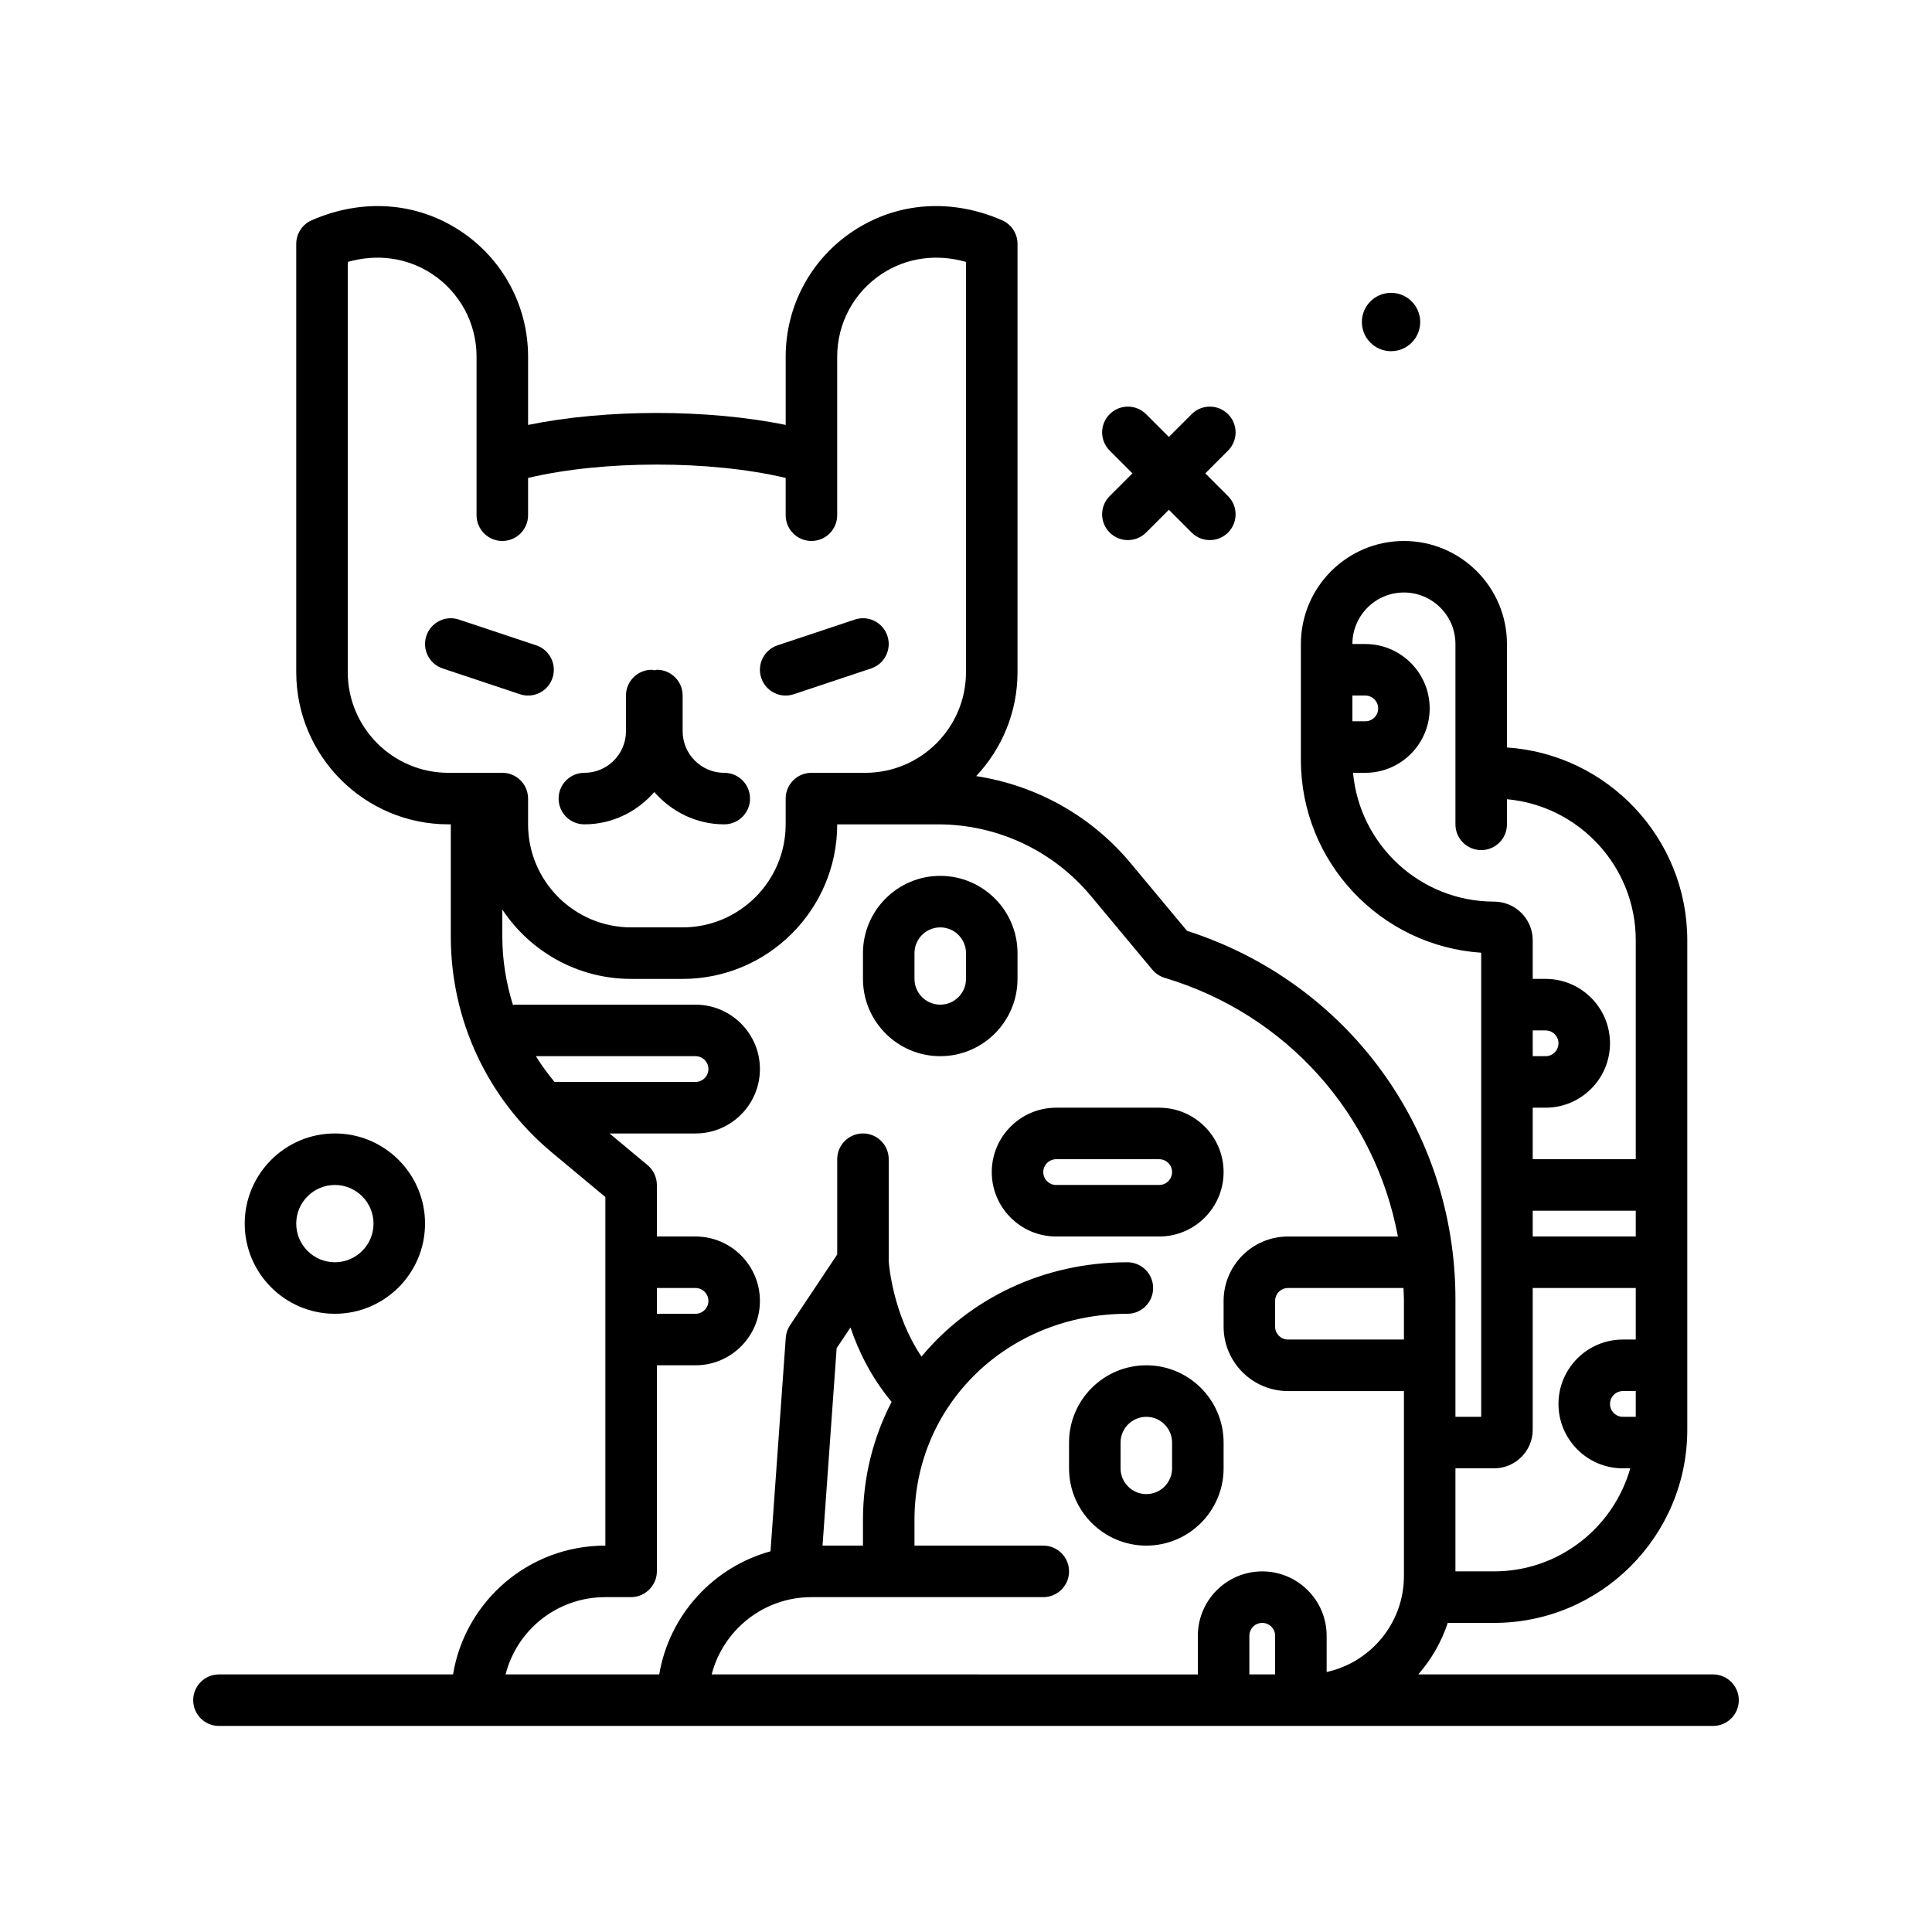 <svg id="cat18" enable-background="new 0 0 300 300" height="512" viewBox="0 0 300 300" width="512" xmlns="http://www.w3.org/2000/svg"><g><circle cx="216" cy="50.003" r="4.53"/><path d="m52 204.003c7.719 0 14-6.281 14-14s-6.281-14-14-14-14 6.281-14 14 6.281 14 14 14zm0-20c3.309 0 6 2.691 6 6s-2.691 6-6 6-6-2.691-6-6 2.691-6 6-6z"/><path d="m172.309 82.694c.781.781 1.805 1.172 2.828 1.172s2.047-.391 2.828-1.172l3.535-3.535 3.535 3.535c.781.781 1.805 1.172 2.828 1.172s2.047-.391 2.828-1.172c1.562-1.562 1.562-4.094 0-5.656l-3.535-3.535 3.535-3.535c1.562-1.562 1.562-4.094 0-5.656-1.562-1.563-4.094-1.563-5.656 0l-3.535 3.535-3.535-3.535c-1.562-1.563-4.094-1.563-5.656 0-1.562 1.562-1.562 4.094 0 5.656l3.535 3.535-3.535 3.535c-1.563 1.562-1.563 4.093 0 5.656z"/><path d="m90.738 128.003c4.348 0 8.208-1.97 10.862-5.018 2.654 3.048 6.515 5.018 10.865 5.018 2.211 0 4-1.791 4-4s-1.789-4-4-4c-3.566 0-6.465-2.898-6.465-6.463v-5.537c0-2.209-1.789-4-4-4-.142 0-.262.066-.4.081-.138-.014-.258-.081-.4-.081-2.211 0-4 1.791-4 4v5.537c0 3.564-2.898 6.463-6.461 6.463-2.211 0-4 1.791-4 4s1.788 4 3.999 4z"/><path d="m122 108.004c.418 0 .844-.066 1.266-.207l12-4c2.094-.699 3.227-2.965 2.527-5.061-.699-2.094-2.941-3.232-5.059-2.529l-12 4c-2.094.699-3.227 2.965-2.527 5.061.559 1.676 2.117 2.736 3.793 2.736z"/><path d="m82 108.004c1.676 0 3.234-1.061 3.793-2.736.699-2.096-.434-4.361-2.527-5.061l-12-4c-2.113-.703-4.359.436-5.059 2.529-.699 2.096.434 4.361 2.527 5.061l12 4c.422.141.848.207 1.266.207z"/><path d="m266 260.003h-45.769c2.018-2.312 3.59-5.019 4.576-8h7.193c16.543 0 30-13.457 30-30v-76c0-15.869-12.387-28.9-28-29.934v-.066-16c0-8.822-7.176-16-16-16s-16 7.178-16 16v18c0 15.869 12.387 28.9 28 29.934v72.066h-4v-18.238c0-26.35-16.699-49.197-41.684-57.23l-8.77-10.525c-6.131-7.356-14.655-12.065-23.964-13.497 3.967-4.228 6.417-9.896 6.417-16.137v-66.508c0-1.59-.941-3.027-2.398-3.664-7.832-3.424-16.215-2.842-23.004 1.602-6.636 4.339-10.597 11.659-10.597 19.579v10.599c-12.075-2.479-27.925-2.479-40 0v-10.599c0-7.92-3.961-15.24-10.598-19.58-6.793-4.443-15.176-5.023-23.004-1.602-1.457.637-2.398 2.075-2.398 3.665v66.506c0 13.029 10.602 23.629 23.629 23.629h.371v17.434c0 12.988 5.723 25.207 15.703 33.525l8.297 6.912v54.129h-.023c-11.854 0-21.733 8.587-23.633 20h-36.344c-2.211 0-4 1.791-4 4s1.789 4 4 4h232c2.211 0 4-1.791 4-4s-1.789-4-4-4zm-68 0h-4v-6c0-1.104.898-2 2-2s2 .896 2 2zm20-58.239v6.238h-18c-1.102 0-2-.896-2-2v-4c0-1.104.898-2 2-2h17.929c.019.589.071 1.17.071 1.762zm34 18.239c-1.102 0-2-.896-2-2s.898-2 2-2h2v4zm-14-60h2c1.102 0 2 .896 2 2s-.898 2-2 2h-2zm0 28h16v4h-16zm-28-80h2c1.102 0 2 .896 2 2s-.898 2-2 2h-2zm.101 12h1.899c5.516 0 10-4.486 10-10s-4.484-10-10-10h-2c0-4.412 3.59-8 8-8s8 3.588 8 8v16 2 10c0 2.209 1.789 4 4 4s4-1.791 4-4v-3.899c11.194 1.015 20 10.443 20 21.899v34h-16v-8h2c5.516 0 10-4.486 10-10s-4.484-10-10-10h-2v-6c0-3.309-2.691-6-6-6-11.454 0-20.883-8.805-21.899-20zm21.899 108c3.309 0 6-2.691 6-6v-22h16v8h-2c-5.516 0-10 4.486-10 10s4.484 10 10 10h1.147c-2.621 9.22-11.1 16-21.147 16h-6v-16zm-178-123.629v-63.704c4.578-1.299 9.207-.668 13.023 1.828 4.368 2.858 6.977 7.676 6.977 12.887v24.617c0 2.209 1.789 4 4 4s4-1.791 4-4v-5.789c11.671-2.765 28.329-2.765 40 0v5.789c0 2.209 1.789 4 4 4s4-1.791 4-4v-24.617c0-5.211 2.609-10.029 6.977-12.887 3.82-2.496 8.453-3.127 13.023-1.828v63.703c0 8.617-7.012 15.629-15.629 15.629h-8.371c-2.211 0-4 1.791-4 4v3.994c0 8.826-7.18 16.006-16.008 16.006h-7.984c-8.828 0-16.008-7.18-16.008-16.006v-3.994c0-2.209-1.789-4-4-4h-8.371c-8.617.001-15.629-7.011-15.629-15.628zm32.105 63.629c-1.05-1.278-2.038-2.599-2.894-4h24.789c1.102 0 2 .896 2 2s-.898 2-2 2zm24.403 92c1.777-6.893 8.051-12 15.492-12h12 24c2.211 0 4-1.791 4-4s-1.789-4-4-4h-20v-4c0-17.943 14.52-32 33.059-32 2.211 0 4-1.791 4-4s-1.789-4-4-4c-13.059 0-24.503 5.661-31.971 14.647-4.445-6.589-5.054-14.281-5.087-14.792v-15.856c0-2.209-1.789-4-4-4s-4 1.791-4 4v14.789l-7.328 10.992c-.383.576-.613 1.242-.66 1.934l-2.37 33.167c-8.896 2.451-15.722 9.89-17.28 19.118h-23.859c1.767-6.934 8.039-12 15.472-12h4c2.211 0 4.023-1.814 4.023-4.023v-31.977h6c5.516 0 10-4.486 10-10s-4.484-10-10-10h-6v-7.992c0-.564-.121-1.119-.348-1.629-.094-.213-.203-.416-.332-.607-.215-.32-.473-.607-.77-.855l-5.901-4.916h13.352c5.516 0 10-4.486 10-10s-4.484-10-10-10h-28c-.119 0-.232.041-.351.045-1.058-3.398-1.649-6.961-1.649-10.612v-4.2c4.303 6.481 11.66 10.767 20.008 10.767h7.984c13.238 0 24.004-10.766 24.008-24h4.371 11.27c9.207 0 17.867 4.057 23.758 11.127l9.527 11.434c.504.604 1.172 1.045 1.926 1.271 19.027 5.708 32.675 21.254 36.213 40.168h-17.065c-5.516 0-10 4.486-10 10v4c0 5.514 4.484 10 10 10h18v28.717c0 7.298-5.148 13.398-12 14.907v-5.624c0-5.514-4.484-10-10-10s-10 4.486-10 10v6zm21.551-53.875c1.231 3.667 3.269 7.813 6.391 11.553-2.832 5.465-4.45 11.671-4.45 18.322v4h-6.278l2.192-30.66zm-30.059-6.125h6c1.102 0 2 .896 2 2s-.898 2-2 2h-6z"/><path d="m190 182.003c0-5.514-4.484-10-10-10h-16c-5.516 0-10 4.486-10 10s4.484 10 10 10h16c5.516 0 10-4.487 10-10zm-28 0c0-1.104.898-2 2-2h16c1.102 0 2 .896 2 2s-.898 2-2 2h-16c-1.102 0-2-.897-2-2z"/><path d="m158 152.003v-4c0-6.617-5.383-12-12-12s-12 5.383-12 12v4c0 6.617 5.383 12 12 12s12-5.383 12-12zm-8 0c0 2.205-1.793 4-4 4s-4-1.795-4-4v-4c0-2.205 1.793-4 4-4s4 1.795 4 4z"/><path d="m178 240.003c6.617 0 12-5.383 12-12v-4c0-6.617-5.383-12-12-12s-12 5.383-12 12v4c0 6.617 5.383 12 12 12zm-4-16c0-2.205 1.793-4 4-4s4 1.795 4 4v4c0 2.205-1.793 4-4 4s-4-1.795-4-4z"/></g></svg>
